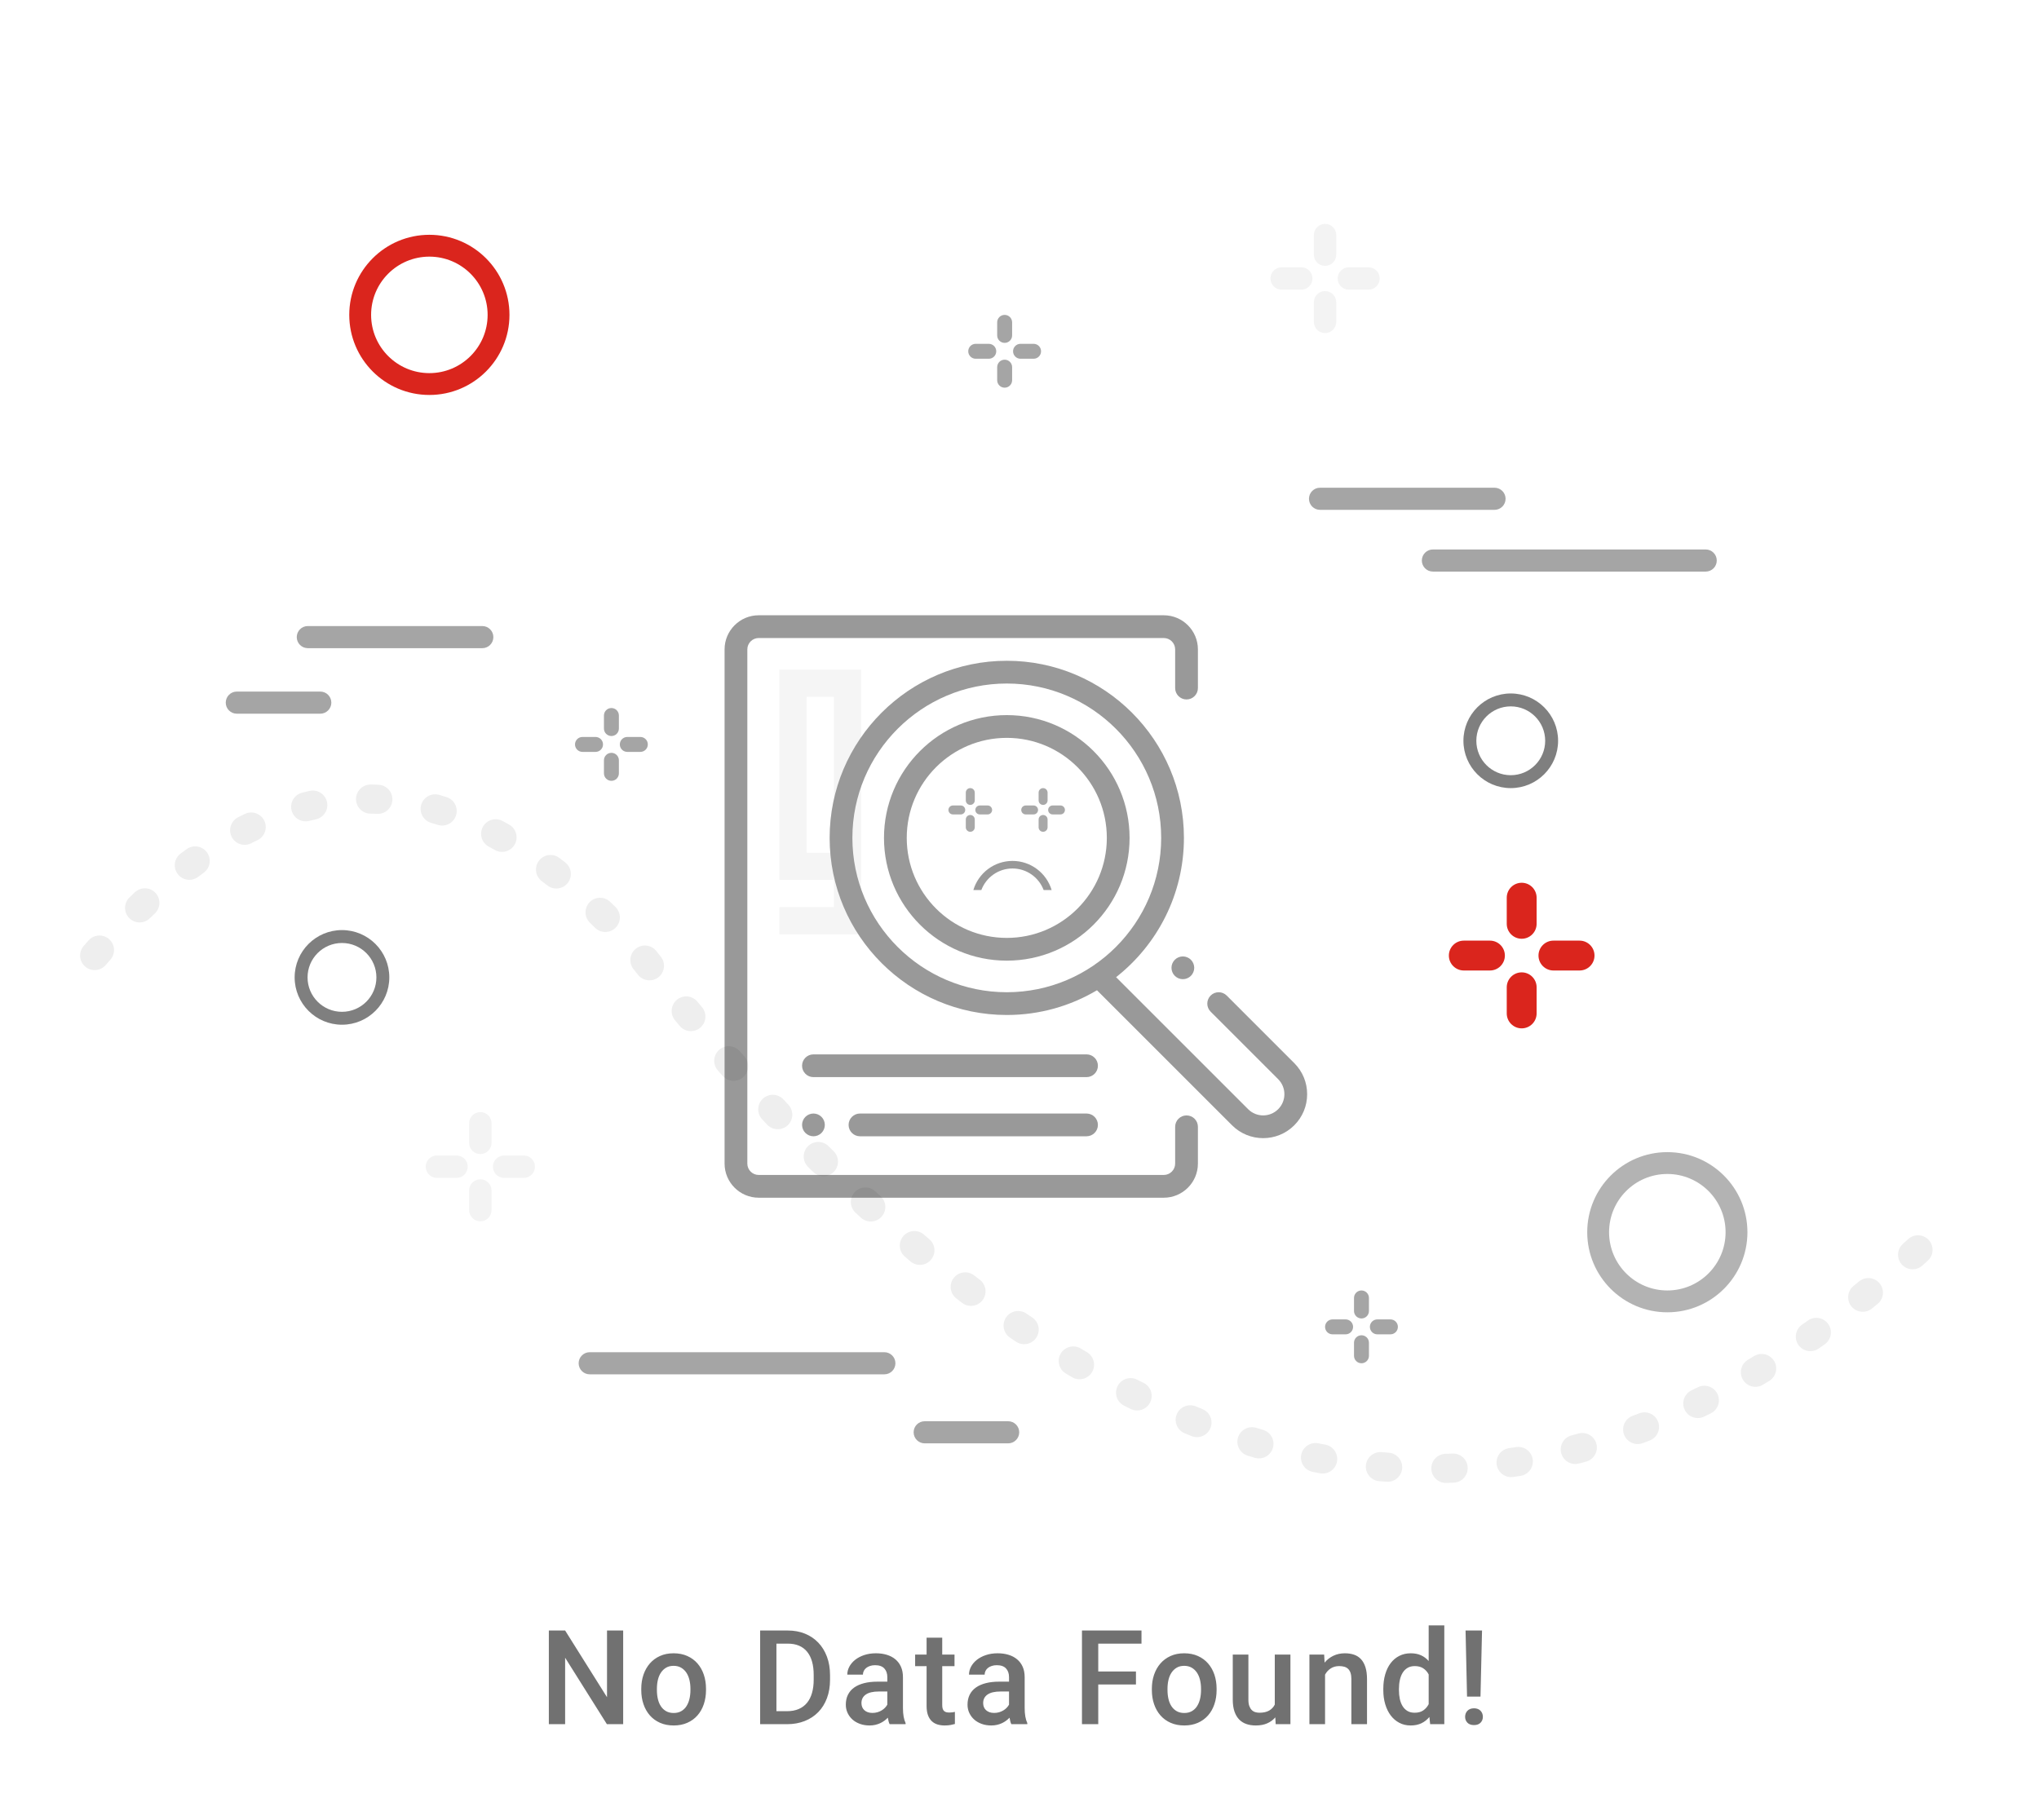 <?xml version="1.0" encoding="UTF-8" standalone="no"?><!-- Generator: Gravit.io --><svg xmlns="http://www.w3.org/2000/svg" xmlns:xlink="http://www.w3.org/1999/xlink" style="isolation:isolate" viewBox="0 0 280 250" width="280pt" height="250pt"><g><g><g opacity="0.07"><path d=" M 13 131.247 Q 50.124 88.247 88.062 131.247 Q 107.328 155.689 126.226 171.655 C 174.623 212.543 221.214 211.74 266 169.247" fill="none" vector-effect="non-scaling-stroke" stroke-width="4" stroke-dasharray="1,8" stroke="rgb(0,0,0)" stroke-linejoin="miter" stroke-linecap="round" stroke-miterlimit="3"/></g><g style="opacity:0.5;"><g opacity="0.7"><path d=" M 181.269 66.99 L 205.231 66.99 C 206.069 66.99 206.75 67.671 206.75 68.51 L 206.75 68.51 C 206.75 69.348 206.069 70.029 205.231 70.029 L 181.269 70.029 C 180.431 70.029 179.75 69.348 179.75 68.51 L 179.75 68.51 C 179.75 67.671 180.431 66.99 181.269 66.99 L 181.269 66.99 L 181.269 66.99 L 181.269 66.99 L 181.269 66.99 Z  M 196.769 75.471 L 234.231 75.471 C 235.069 75.471 235.75 76.152 235.75 76.99 L 235.75 76.99 C 235.75 77.829 235.069 78.51 234.231 78.51 L 196.769 78.51 C 195.931 78.51 195.25 77.829 195.25 76.99 L 195.25 76.99 C 195.25 76.152 195.931 75.471 196.769 75.471 L 196.769 75.471 L 196.769 75.471 L 196.769 75.471 L 196.769 75.471 Z  M 42.269 85.99 L 66.231 85.99 C 67.069 85.99 67.75 86.671 67.75 87.51 L 67.75 87.51 C 67.75 88.348 67.069 89.029 66.231 89.029 L 42.269 89.029 C 41.431 89.029 40.75 88.348 40.75 87.51 L 40.75 87.51 C 40.75 86.671 41.431 85.99 42.269 85.99 L 42.269 85.99 L 42.269 85.99 L 42.269 85.99 Z  M 32.519 94.99 L 43.981 94.99 C 44.819 94.99 45.5 95.671 45.5 96.51 L 45.5 96.51 C 45.5 97.348 44.819 98.029 43.981 98.029 L 32.519 98.029 C 31.681 98.029 31 97.348 31 96.51 L 31 96.51 C 31 95.671 31.681 94.99 32.519 94.99 L 32.519 94.99 L 32.519 94.99 Z  M 80.98 185.731 L 121.442 185.731 C 122.28 185.731 122.961 186.412 122.961 187.25 L 122.961 187.25 C 122.961 188.088 122.28 188.769 121.442 188.769 L 80.98 188.769 C 80.142 188.769 79.461 188.088 79.461 187.25 L 79.461 187.25 C 79.461 186.412 80.142 185.731 80.98 185.731 L 80.98 185.731 Z  M 126.98 195.212 L 138.442 195.212 C 139.28 195.212 139.961 195.892 139.961 196.731 L 139.961 196.731 C 139.961 197.569 139.28 198.25 138.442 198.25 L 126.98 198.25 C 126.142 198.25 125.461 197.569 125.461 196.731 L 125.461 196.731 C 125.461 195.892 126.142 195.212 126.98 195.212 Z " fill-rule="evenodd" fill="rgb(0,0,0)"/></g></g><g><path d=" M 82.935 106.224 L 82.935 104.429 C 82.935 103.863 83.395 103.404 83.961 103.404 L 83.961 103.404 C 84.527 103.404 84.987 103.863 84.987 104.429 L 84.987 106.224 C 84.987 106.79 84.527 107.25 83.961 107.25 L 83.961 107.25 C 83.395 107.25 82.935 106.79 82.935 106.224 L 82.935 106.224 L 82.935 106.224 L 82.935 106.224 L 82.935 106.224 Z  M 79.987 101.224 L 81.781 101.224 C 82.348 101.224 82.807 101.684 82.807 102.25 L 82.807 102.25 C 82.807 102.816 82.348 103.276 81.781 103.276 L 79.987 103.276 C 79.421 103.276 78.961 102.816 78.961 102.25 L 78.961 102.25 C 78.961 101.684 79.421 101.224 79.987 101.224 L 79.987 101.224 L 79.987 101.224 L 79.987 101.224 L 79.987 101.224 L 79.987 101.224 Z  M 86.14 101.224 L 87.935 101.224 C 88.501 101.224 88.961 101.684 88.961 102.25 L 88.961 102.25 C 88.961 102.816 88.501 103.276 87.935 103.276 L 86.14 103.276 C 85.574 103.276 85.115 102.816 85.115 102.25 L 85.115 102.25 C 85.115 101.684 85.574 101.224 86.14 101.224 L 86.14 101.224 L 86.14 101.224 L 86.14 101.224 L 86.14 101.224 L 86.14 101.224 Z  M 82.935 100.071 L 82.935 98.276 C 82.935 97.71 83.395 97.25 83.961 97.25 L 83.961 97.25 C 84.527 97.25 84.987 97.71 84.987 98.276 L 84.987 100.071 C 84.987 100.637 84.527 101.096 83.961 101.096 L 83.961 101.096 C 83.395 101.096 82.935 100.637 82.935 100.071 L 82.935 100.071 L 82.935 100.071 L 82.935 100.071 Z  M 133.987 47.224 L 135.781 47.224 C 136.348 47.224 136.807 47.684 136.807 48.25 L 136.807 48.25 C 136.807 48.816 136.348 49.276 135.781 49.276 L 133.987 49.276 C 133.421 49.276 132.961 48.816 132.961 48.25 L 132.961 48.25 C 132.961 47.684 133.421 47.224 133.987 47.224 L 133.987 47.224 L 133.987 47.224 L 133.987 47.224 L 133.987 47.224 Z  M 140.14 47.224 L 141.935 47.224 C 142.501 47.224 142.961 47.684 142.961 48.25 L 142.961 48.25 C 142.961 48.816 142.501 49.276 141.935 49.276 L 140.14 49.276 C 139.574 49.276 139.115 48.816 139.115 48.25 L 139.115 48.25 C 139.115 47.684 139.574 47.224 140.14 47.224 L 140.14 47.224 L 140.14 47.224 L 140.14 47.224 L 140.14 47.224 Z  M 136.935 52.224 L 136.935 50.429 C 136.935 49.863 137.395 49.404 137.961 49.404 L 137.961 49.404 C 138.527 49.404 138.987 49.863 138.987 50.429 L 138.987 52.224 C 138.987 52.79 138.527 53.25 137.961 53.25 L 137.961 53.25 C 137.395 53.25 136.935 52.79 136.935 52.224 L 136.935 52.224 L 136.935 52.224 L 136.935 52.224 Z  M 136.935 46.071 L 136.935 44.276 C 136.935 43.71 137.395 43.25 137.961 43.25 L 137.961 43.25 C 138.527 43.25 138.987 43.71 138.987 44.276 L 138.987 46.071 C 138.987 46.637 138.527 47.096 137.961 47.096 L 137.961 47.096 C 137.395 47.096 136.935 46.637 136.935 46.071 L 136.935 46.071 L 136.935 46.071 Z  M 182.987 181.224 L 184.781 181.224 C 185.348 181.224 185.807 181.684 185.807 182.25 L 185.807 182.25 C 185.807 182.816 185.348 183.276 184.781 183.276 L 182.987 183.276 C 182.421 183.276 181.961 182.816 181.961 182.25 L 181.961 182.25 C 181.961 181.684 182.421 181.224 182.987 181.224 L 182.987 181.224 L 182.987 181.224 L 182.987 181.224 Z  M 189.14 181.224 L 190.935 181.224 C 191.501 181.224 191.961 181.684 191.961 182.25 L 191.961 182.25 C 191.961 182.816 191.501 183.276 190.935 183.276 L 189.14 183.276 C 188.574 183.276 188.115 182.816 188.115 182.25 L 188.115 182.25 C 188.115 181.684 188.574 181.224 189.14 181.224 L 189.14 181.224 L 189.14 181.224 L 189.14 181.224 Z  M 185.935 186.224 L 185.935 184.429 C 185.935 183.863 186.395 183.404 186.961 183.404 L 186.961 183.404 C 187.527 183.404 187.987 183.863 187.987 184.429 L 187.987 186.224 C 187.987 186.79 187.527 187.25 186.961 187.25 L 186.961 187.25 C 186.395 187.25 185.935 186.79 185.935 186.224 L 185.935 186.224 L 185.935 186.224 Z  M 185.935 180.071 L 185.935 178.276 C 185.935 177.71 186.395 177.25 186.961 177.25 L 186.961 177.25 C 187.527 177.25 187.987 177.71 187.987 178.276 L 187.987 180.071 C 187.987 180.637 187.527 181.096 186.961 181.096 L 186.961 181.096 C 186.395 181.096 185.935 180.637 185.935 180.071 L 185.935 180.071 Z " fill-rule="evenodd" fill="rgb(165,165,165)"/><path d=" M 201.012 129.199 L 204.602 129.199 C 205.734 129.199 206.653 130.118 206.653 131.25 L 206.653 131.25 C 206.653 132.382 205.734 133.301 204.602 133.301 L 201.012 133.301 C 199.88 133.301 198.961 132.382 198.961 131.25 L 198.961 131.25 C 198.961 130.118 199.88 129.199 201.012 129.199 L 201.012 129.199 L 201.012 129.199 L 201.012 129.199 L 201.012 129.199 L 201.012 129.199 Z  M 206.91 139.199 L 206.91 135.609 C 206.91 134.477 207.829 133.558 208.961 133.558 L 208.961 133.558 C 210.093 133.558 211.012 134.477 211.012 135.609 L 211.012 139.199 C 211.012 140.331 210.093 141.25 208.961 141.25 L 208.961 141.25 C 207.829 141.25 206.91 140.331 206.91 139.199 L 206.91 139.199 L 206.91 139.199 L 206.91 139.199 L 206.91 139.199 Z  M 206.91 126.891 L 206.91 123.301 C 206.91 122.169 207.829 121.25 208.961 121.25 L 208.961 121.25 C 210.093 121.25 211.012 122.169 211.012 123.301 L 211.012 126.891 C 211.012 128.023 210.093 128.942 208.961 128.942 L 208.961 128.942 C 207.829 128.942 206.91 128.023 206.91 126.891 L 206.91 126.891 L 206.91 126.891 L 206.91 126.891 Z  M 213.32 129.199 L 216.91 129.199 C 218.042 129.199 218.961 130.118 218.961 131.25 L 218.961 131.25 C 218.961 132.382 218.042 133.301 216.91 133.301 L 213.32 133.301 C 212.188 133.301 211.269 132.382 211.269 131.25 L 211.269 131.25 C 211.269 130.118 212.188 129.199 213.32 129.199 L 213.32 129.199 L 213.32 129.199 L 213.32 129.199 L 213.32 129.199 L 213.32 129.199 Z " fill-rule="evenodd" fill="rgb(218,37,29)"/></g><g><path d=" M 47.961 43.25 C 47.961 37.179 52.89 32.25 58.961 32.25 C 65.032 32.25 69.961 37.179 69.961 43.25 C 69.961 49.321 65.032 54.25 58.961 54.25 C 52.89 54.25 47.961 49.321 47.961 43.25 Z  M 50.961 43.25 C 50.961 38.835 54.546 35.25 58.961 35.25 C 63.376 35.25 66.961 38.835 66.961 43.25 C 66.961 47.665 63.376 51.25 58.961 51.25 C 54.546 51.25 50.961 47.665 50.961 43.25 Z " fill-rule="evenodd" fill="rgb(218,37,29)"/><g opacity="0.3"><path d=" M 217.961 169.25 C 217.961 163.179 222.89 158.25 228.961 158.25 C 235.032 158.25 239.961 163.179 239.961 169.25 C 239.961 175.321 235.032 180.25 228.961 180.25 C 222.89 180.25 217.961 175.321 217.961 169.25 Z  M 220.961 169.25 C 220.961 164.835 224.546 161.25 228.961 161.25 C 233.376 161.25 236.961 164.835 236.961 169.25 C 236.961 173.665 233.376 177.25 228.961 177.25 C 224.546 177.25 220.961 173.665 220.961 169.25 Z " fill-rule="evenodd" fill="rgb(0,0,0)"/></g><g opacity="0.5"><path d=" M 200.961 101.75 C 200.961 98.163 203.873 95.25 207.461 95.25 C 211.048 95.25 213.961 98.163 213.961 101.75 C 213.961 105.337 211.048 108.25 207.461 108.25 C 203.873 108.25 200.961 105.337 200.961 101.75 Z  M 202.734 101.75 C 202.734 99.141 204.852 97.023 207.461 97.023 C 210.07 97.023 212.188 99.141 212.188 101.75 C 212.188 104.359 210.07 106.477 207.461 106.477 C 204.852 106.477 202.734 104.359 202.734 101.75 Z " fill-rule="evenodd" fill="rgb(0,0,0)"/></g><g opacity="0.5"><path d=" M 40.461 134.25 C 40.461 130.663 43.373 127.75 46.961 127.75 C 50.548 127.75 53.461 130.663 53.461 134.25 C 53.461 137.837 50.548 140.75 46.961 140.75 C 43.373 140.75 40.461 137.837 40.461 134.25 Z  M 42.234 134.25 C 42.234 131.641 44.352 129.523 46.961 129.523 C 49.57 129.523 51.688 131.641 51.688 134.25 C 51.688 136.859 49.57 138.977 46.961 138.977 C 44.352 138.977 42.234 136.859 42.234 134.25 Z " fill-rule="evenodd" fill="rgb(0,0,0)"/></g><g opacity="0.05"><path d=" M 175.999 36.712 L 178.692 36.712 C 179.541 36.712 180.23 37.401 180.23 38.25 L 180.23 38.25 C 180.23 39.099 179.541 39.788 178.692 39.788 L 175.999 39.788 C 175.15 39.788 174.461 39.099 174.461 38.25 L 174.461 38.25 C 174.461 37.401 175.15 36.712 175.999 36.712 L 175.999 36.712 L 175.999 36.712 Z  M 185.23 36.712 L 187.922 36.712 C 188.772 36.712 189.461 37.401 189.461 38.25 L 189.461 38.25 C 189.461 39.099 188.772 39.788 187.922 39.788 L 185.23 39.788 C 184.381 39.788 183.692 39.099 183.692 38.25 L 183.692 38.25 C 183.692 37.401 184.381 36.712 185.23 36.712 L 185.23 36.712 L 185.23 36.712 Z  M 180.422 44.212 L 180.422 41.519 C 180.422 40.67 181.112 39.981 181.961 39.981 L 181.961 39.981 C 182.81 39.981 183.499 40.67 183.499 41.519 L 183.499 44.212 C 183.499 45.061 182.81 45.75 181.961 45.75 L 181.961 45.75 C 181.112 45.75 180.422 45.061 180.422 44.212 L 180.422 44.212 Z  M 180.422 34.981 L 180.422 32.288 C 180.422 31.439 181.112 30.75 181.961 30.75 L 181.961 30.75 C 182.81 30.75 183.499 31.439 183.499 32.288 L 183.499 34.981 C 183.499 35.83 182.81 36.519 181.961 36.519 L 181.961 36.519 C 181.112 36.519 180.422 35.83 180.422 34.981 Z " fill-rule="evenodd" fill="rgb(0,0,0)"/></g><g opacity="0.05"><path d=" M 59.999 158.712 L 62.692 158.712 C 63.541 158.712 64.23 159.401 64.23 160.25 L 64.23 160.25 C 64.23 161.099 63.541 161.788 62.692 161.788 L 59.999 161.788 C 59.15 161.788 58.461 161.099 58.461 160.25 L 58.461 160.25 C 58.461 159.401 59.15 158.712 59.999 158.712 L 59.999 158.712 L 59.999 158.712 Z  M 69.23 158.712 L 71.922 158.712 C 72.772 158.712 73.461 159.401 73.461 160.25 L 73.461 160.25 C 73.461 161.099 72.772 161.788 71.922 161.788 L 69.23 161.788 C 68.381 161.788 67.692 161.099 67.692 160.25 L 67.692 160.25 C 67.692 159.401 68.381 158.712 69.23 158.712 L 69.23 158.712 L 69.23 158.712 Z  M 64.422 166.212 L 64.422 163.519 C 64.422 162.67 65.112 161.981 65.961 161.981 L 65.961 161.981 C 66.81 161.981 67.499 162.67 67.499 163.519 L 67.499 166.212 C 67.499 167.061 66.81 167.75 65.961 167.75 L 65.961 167.75 C 65.112 167.75 64.422 167.061 64.422 166.212 L 64.422 166.212 Z  M 64.422 156.981 L 64.422 154.288 C 64.422 153.439 65.112 152.75 65.961 152.75 L 65.961 152.75 C 66.81 152.75 67.499 153.439 67.499 154.288 L 67.499 156.981 C 67.499 157.83 66.81 158.519 65.961 158.519 L 65.961 158.519 C 65.112 158.519 64.422 157.83 64.422 156.981 Z " fill-rule="evenodd" fill="rgb(0,0,0)"/></g></g><g style="opacity:0.4;"><g opacity="0.1"><path d=" M 118.24 124.593 L 118.24 120.858 L 118.24 120.858 L 118.24 117.123 L 118.24 91.972 L 107.034 91.972 L 107.034 91.972 L 107.034 95.707 L 107.034 95.707 L 107.034 117.123 L 107.034 120.858 L 110.77 120.858 L 110.77 120.858 L 114.505 120.858 L 114.505 124.593 L 107.034 124.593 L 107.034 128.328 L 114.505 128.328 L 118.24 128.328 L 118.24 128.328 L 118.24 124.593 L 118.24 124.593 Z  M 110.77 117.123 L 110.77 95.707 L 114.505 95.707 L 114.505 117.123 L 110.77 117.123 L 110.77 117.123 Z " fill-rule="evenodd" fill="rgb(0,0,0)"/></g><path d=" M 104.187 84.51 L 159.812 84.51 C 162.397 84.51 164.5 86.612 164.5 89.197 L 164.5 94.51 C 164.5 95.372 163.8 96.072 162.937 96.072 C 162.075 96.072 161.375 95.372 161.375 94.51 L 161.375 89.197 C 161.375 88.336 160.674 87.635 159.812 87.635 L 104.187 87.635 C 103.326 87.635 102.625 88.336 102.625 89.197 L 102.625 159.822 C 102.625 160.684 103.326 161.385 104.187 161.385 L 159.812 161.385 C 160.674 161.385 161.375 160.684 161.375 159.822 L 161.375 154.77 C 161.375 153.907 162.075 153.207 162.937 153.207 C 163.8 153.207 164.5 153.907 164.5 154.77 L 164.5 159.822 C 164.5 162.407 162.397 164.51 159.812 164.51 L 104.187 164.51 C 101.603 164.51 99.5 162.407 99.5 159.822 L 99.5 89.197 C 99.5 86.612 101.603 84.51 104.187 84.51 Z " fill="rgb(0,0,0)"/><path d=" M 130.856 110.635 L 131.933 110.635 C 132.272 110.635 132.548 110.91 132.548 111.25 L 132.548 111.25 C 132.548 111.59 132.272 111.865 131.933 111.865 L 130.856 111.865 C 130.516 111.865 130.24 111.59 130.24 111.25 L 130.24 111.25 C 130.24 110.91 130.516 110.635 130.856 110.635 L 130.856 110.635 L 130.856 110.635 Z  M 134.548 110.635 L 135.625 110.635 C 135.965 110.635 136.24 110.91 136.24 111.25 L 136.24 111.25 C 136.24 111.59 135.965 111.865 135.625 111.865 L 134.548 111.865 C 134.208 111.865 133.933 111.59 133.933 111.25 L 133.933 111.25 C 133.933 110.91 134.208 110.635 134.548 110.635 L 134.548 110.635 L 134.548 110.635 Z  M 132.625 113.635 L 132.625 112.558 C 132.625 112.218 132.901 111.942 133.24 111.942 L 133.24 111.942 C 133.58 111.942 133.856 112.218 133.856 112.558 L 133.856 113.635 C 133.856 113.974 133.58 114.25 133.24 114.25 L 133.24 114.25 C 132.901 114.25 132.625 113.974 132.625 113.635 L 132.625 113.635 Z  M 132.625 109.942 L 132.625 108.865 C 132.625 108.526 132.901 108.25 133.24 108.25 L 133.24 108.25 C 133.58 108.25 133.856 108.526 133.856 108.865 L 133.856 109.942 C 133.856 110.282 133.58 110.558 133.24 110.558 L 133.24 110.558 C 132.901 110.558 132.625 110.282 132.625 109.942 Z " fill-rule="evenodd" fill="rgb(38,38,38)"/><path d=" M 140.856 110.635 L 141.933 110.635 C 142.272 110.635 142.548 110.91 142.548 111.25 L 142.548 111.25 C 142.548 111.59 142.272 111.865 141.933 111.865 L 140.856 111.865 C 140.516 111.865 140.24 111.59 140.24 111.25 L 140.24 111.25 C 140.24 110.91 140.516 110.635 140.856 110.635 L 140.856 110.635 L 140.856 110.635 Z  M 144.548 110.635 L 145.625 110.635 C 145.965 110.635 146.24 110.91 146.24 111.25 L 146.24 111.25 C 146.24 111.59 145.965 111.865 145.625 111.865 L 144.548 111.865 C 144.208 111.865 143.933 111.59 143.933 111.25 L 143.933 111.25 C 143.933 110.91 144.208 110.635 144.548 110.635 L 144.548 110.635 L 144.548 110.635 Z  M 142.625 113.635 L 142.625 112.558 C 142.625 112.218 142.901 111.942 143.24 111.942 L 143.24 111.942 C 143.58 111.942 143.856 112.218 143.856 112.558 L 143.856 113.635 C 143.856 113.974 143.58 114.25 143.24 114.25 L 143.24 114.25 C 142.901 114.25 142.625 113.974 142.625 113.635 L 142.625 113.635 Z  M 142.625 109.942 L 142.625 108.865 C 142.625 108.526 142.901 108.25 143.24 108.25 L 143.24 108.25 C 143.58 108.25 143.856 108.526 143.856 108.865 L 143.856 109.942 C 143.856 110.282 143.58 110.558 143.24 110.558 L 143.24 110.558 C 142.901 110.558 142.625 110.282 142.625 109.942 Z " fill-rule="evenodd" fill="rgb(38,38,38)"/><path d=" M 111.704 144.822 L 149.204 144.822 C 150.067 144.822 150.767 145.522 150.767 146.385 C 150.767 147.247 150.067 147.947 149.204 147.947 L 111.704 147.947 C 110.841 147.947 110.142 147.247 110.142 146.385 C 110.142 145.522 110.841 144.822 111.704 144.822 Z " fill="rgb(0,0,0)"/><path d=" M 110.6 153.405 C 110.891 153.114 111.292 152.947 111.705 152.947 C 112.116 152.947 112.519 153.114 112.809 153.405 C 113.1 153.696 113.267 154.099 113.267 154.51 C 113.267 154.921 113.1 155.324 112.809 155.614 C 112.519 155.905 112.116 156.072 111.705 156.072 C 111.292 156.072 110.891 155.905 110.6 155.614 C 110.309 155.324 110.142 154.921 110.142 154.51 C 110.142 154.099 110.309 153.696 110.6 153.405 Z " fill="rgb(0,0,0)"/><path d=" M 118.094 152.947 L 149.204 152.947 C 150.067 152.947 150.767 153.647 150.767 154.51 C 150.767 155.372 150.067 156.072 149.204 156.072 L 118.094 156.072 C 117.231 156.072 116.531 155.372 116.531 154.51 C 116.531 153.647 117.231 152.947 118.094 152.947 Z " fill="rgb(0,0,0)"/><path d=" M 155.116 115.086 C 155.116 105.779 147.56 98.223 138.254 98.223 C 128.947 98.223 121.391 105.779 121.391 115.086 C 121.391 124.393 128.947 131.949 138.254 131.949 C 147.56 131.949 155.116 124.393 155.116 115.086 Z  M 151.992 115.086 C 151.992 107.504 145.836 101.348 138.254 101.348 C 130.671 101.348 124.516 107.504 124.516 115.086 C 124.516 122.668 130.671 128.824 138.254 128.824 C 145.836 128.824 151.992 122.668 151.992 115.086 Z " fill-rule="evenodd" fill="rgb(0,0,0)"/><path d=" M 144.412 122.25 C 143.719 119.937 141.574 118.25 139.038 118.25 C 136.501 118.25 134.356 119.937 133.664 122.25 L 134.76 122.25 C 135.411 120.521 137.082 119.289 139.038 119.289 C 140.993 119.289 142.664 120.521 143.315 122.25 L 144.412 122.25 Z " fill="rgb(0,0,0)"/><path d=" M 138.254 90.76 C 151.667 90.76 162.58 101.672 162.58 115.086 C 162.58 122.841 158.932 129.761 153.263 134.218 L 171.398 152.353 C 172.535 153.49 174.384 153.49 175.521 152.353 C 176.072 151.803 176.375 151.07 176.375 150.292 C 176.375 149.513 176.072 148.781 175.521 148.23 L 166.246 138.955 C 165.636 138.345 165.636 137.356 166.246 136.745 C 166.856 136.135 167.845 136.135 168.456 136.745 L 177.73 146.02 C 178.872 147.161 179.5 148.678 179.5 150.292 C 179.5 151.905 178.872 153.422 177.731 154.563 C 176.553 155.741 175.006 156.329 173.459 156.329 C 171.912 156.329 170.366 155.741 169.188 154.563 L 150.64 136.015 C 147.01 138.172 142.774 139.413 138.254 139.413 C 124.84 139.413 113.927 128.5 113.927 115.086 C 113.927 101.673 124.84 90.76 138.254 90.76 Z  M 138.254 136.287 C 149.944 136.287 159.455 126.777 159.455 115.086 C 159.455 103.396 149.944 93.885 138.254 93.885 C 126.563 93.885 117.052 103.396 117.052 115.086 C 117.052 126.776 126.563 136.287 138.254 136.287 Z " fill="rgb(0,0,0)"/><path d=" M 161.328 131.827 C 161.619 131.536 162.02 131.369 162.433 131.369 C 162.844 131.369 163.247 131.536 163.537 131.827 C 163.828 132.117 163.995 132.521 163.995 132.931 C 163.995 133.343 163.828 133.746 163.537 134.036 C 163.247 134.327 162.844 134.494 162.433 134.494 C 162.02 134.494 161.619 134.327 161.328 134.036 C 161.036 133.746 160.87 133.343 160.87 132.931 C 160.87 132.521 161.036 132.117 161.328 131.827 Z " fill="rgb(0,0,0)"/></g></g><path d=" M 155.992 229.586 L 155.992 231.371 L 150.814 231.371 L 150.814 236.823 L 148.578 236.823 L 148.578 223.957 L 156.752 223.957 L 156.752 225.76 L 150.814 225.76 L 150.814 229.586 L 155.992 229.586 Z  M 158.176 232.14 L 158.176 231.954 L 158.176 231.954 Q 158.176 230.911 158.481 230.023 L 158.481 230.023 L 158.481 230.023 Q 158.786 229.135 159.356 228.481 L 159.356 228.481 L 159.356 228.481 Q 159.926 227.827 160.748 227.456 L 160.748 227.456 L 160.748 227.456 Q 161.57 227.085 162.613 227.085 L 162.613 227.085 L 162.613 227.085 Q 163.664 227.085 164.495 227.456 L 164.495 227.456 L 164.495 227.456 Q 165.325 227.827 165.895 228.481 L 165.895 228.481 L 165.895 228.481 Q 166.465 229.135 166.766 230.023 L 166.766 230.023 L 166.766 230.023 Q 167.066 230.911 167.066 231.954 L 167.066 231.954 L 167.066 232.14 L 167.066 232.14 Q 167.066 233.183 166.766 234.075 L 166.766 234.075 L 166.766 234.075 Q 166.465 234.968 165.895 235.617 L 165.895 235.617 L 165.895 235.617 Q 165.325 236.267 164.499 236.633 L 164.499 236.633 L 164.499 236.633 Q 163.673 237 162.63 237 L 162.63 237 L 162.63 237 Q 161.579 237 160.752 236.633 L 160.752 236.633 L 160.752 236.633 Q 159.926 236.267 159.356 235.617 L 159.356 235.617 L 159.356 235.617 Q 158.786 234.968 158.481 234.075 L 158.481 234.075 L 158.481 234.075 Q 158.176 233.183 158.176 232.14 L 158.176 232.14 Z  M 160.324 231.954 L 160.324 232.14 L 160.324 232.14 Q 160.324 232.785 160.456 233.359 L 160.456 233.359 L 160.456 233.359 Q 160.589 233.934 160.872 234.362 L 160.872 234.362 L 160.872 234.362 Q 161.154 234.791 161.592 235.038 L 161.592 235.038 L 161.592 235.038 Q 162.029 235.286 162.63 235.286 L 162.63 235.286 L 162.63 235.286 Q 163.222 235.286 163.66 235.038 L 163.66 235.038 L 163.66 235.038 Q 164.097 234.791 164.375 234.362 L 164.375 234.362 L 164.375 234.362 Q 164.654 233.934 164.791 233.359 L 164.791 233.359 L 164.791 233.359 Q 164.928 232.785 164.928 232.14 L 164.928 232.14 L 164.928 231.954 L 164.928 231.954 Q 164.928 231.318 164.791 230.748 L 164.791 230.748 L 164.791 230.748 Q 164.654 230.178 164.371 229.749 L 164.371 229.749 L 164.371 229.749 Q 164.088 229.321 163.651 229.065 L 163.651 229.065 L 163.651 229.065 Q 163.213 228.808 162.613 228.808 L 162.613 228.808 L 162.613 228.808 Q 162.012 228.808 161.583 229.065 L 161.583 229.065 L 161.583 229.065 Q 161.154 229.321 160.872 229.749 L 160.872 229.749 L 160.872 229.749 Q 160.589 230.178 160.456 230.748 L 160.456 230.748 L 160.456 230.748 Q 160.324 231.318 160.324 231.954 L 160.324 231.954 Z  M 175.18 236.823 L 175.127 235.887 L 175.127 235.887 Q 174.676 236.417 174.014 236.708 L 174.014 236.708 L 174.014 236.708 Q 173.351 237 172.441 237 L 172.441 237 L 172.441 237 Q 171.734 237 171.155 236.801 L 171.155 236.801 L 171.155 236.801 Q 170.576 236.602 170.161 236.174 L 170.161 236.174 L 170.161 236.174 Q 169.746 235.745 169.516 235.069 L 169.516 235.069 L 169.516 235.069 Q 169.286 234.393 169.286 233.448 L 169.286 233.448 L 169.286 227.262 L 171.433 227.262 L 171.433 233.465 L 171.433 233.465 Q 171.433 233.987 171.557 234.327 L 171.557 234.327 L 171.557 234.327 Q 171.681 234.667 171.888 234.875 L 171.888 234.875 L 171.888 234.875 Q 172.096 235.082 172.37 235.166 L 172.37 235.166 L 172.37 235.166 Q 172.644 235.25 172.944 235.25 L 172.944 235.25 L 172.944 235.25 Q 173.775 235.25 174.288 234.95 L 174.288 234.95 L 174.288 234.95 Q 174.8 234.649 175.056 234.128 L 175.056 234.128 L 175.056 227.262 L 177.204 227.262 L 177.204 236.823 L 175.18 236.823 Z  M 179.812 227.262 L 181.836 227.262 L 181.898 228.366 L 181.898 228.366 Q 182.402 227.757 183.109 227.421 L 183.109 227.421 L 183.109 227.421 Q 183.815 227.085 184.681 227.085 L 184.681 227.085 L 184.681 227.085 Q 185.371 227.085 185.932 227.275 L 185.932 227.275 L 185.932 227.275 Q 186.493 227.465 186.891 227.889 L 186.891 227.889 L 186.891 227.889 Q 187.288 228.313 187.505 228.994 L 187.505 228.994 L 187.505 228.994 Q 187.721 229.674 187.721 230.646 L 187.721 230.646 L 187.721 236.823 L 185.574 236.823 L 185.574 230.629 L 185.574 230.629 Q 185.574 230.134 185.464 229.794 L 185.464 229.794 L 185.464 229.794 Q 185.353 229.453 185.141 229.241 L 185.141 229.241 L 185.141 229.241 Q 184.929 229.029 184.615 228.936 L 184.615 228.936 L 184.615 228.936 Q 184.301 228.844 183.895 228.844 L 183.895 228.844 L 183.895 228.844 Q 183.232 228.844 182.742 229.162 L 182.742 229.162 L 182.742 229.162 Q 182.251 229.48 181.96 230.019 L 181.96 230.019 L 181.96 236.823 L 179.812 236.823 L 179.812 227.262 Z  M 189.959 232.157 L 189.959 231.972 L 189.959 231.972 Q 189.959 230.885 190.219 229.984 L 190.219 229.984 L 190.219 229.984 Q 190.48 229.082 190.971 228.437 L 190.971 228.437 L 190.971 228.437 Q 191.461 227.792 192.159 227.439 L 192.159 227.439 L 192.159 227.439 Q 192.857 227.085 193.732 227.085 L 193.732 227.085 L 193.732 227.085 Q 194.527 227.085 195.133 227.359 L 195.133 227.359 L 195.133 227.359 Q 195.738 227.633 196.189 228.146 L 196.189 228.146 L 196.189 223.25 L 198.336 223.25 L 198.336 236.823 L 196.392 236.823 L 196.286 235.834 L 196.286 235.834 Q 195.826 236.39 195.195 236.695 L 195.195 236.695 L 195.195 236.695 Q 194.563 237 193.714 237 L 193.714 237 L 193.714 237 Q 192.848 237 192.155 236.633 L 192.155 236.633 L 192.155 236.633 Q 191.461 236.267 190.975 235.621 L 190.975 235.621 L 190.975 235.621 Q 190.489 234.976 190.224 234.088 L 190.224 234.088 L 190.224 234.088 Q 189.959 233.2 189.959 232.157 L 189.959 232.157 Z  M 192.106 231.972 L 192.106 232.157 L 192.106 232.157 Q 192.106 232.794 192.225 233.355 L 192.225 233.355 L 192.225 233.355 Q 192.345 233.916 192.605 234.34 L 192.605 234.34 L 192.605 234.34 Q 192.866 234.764 193.273 235.007 L 193.273 235.007 L 193.273 235.007 Q 193.679 235.25 194.262 235.25 L 194.262 235.25 L 194.262 235.25 Q 194.987 235.25 195.451 234.928 L 195.451 234.928 L 195.451 234.928 Q 195.915 234.605 196.189 234.075 L 196.189 234.075 L 196.189 229.992 L 196.189 229.992 Q 195.915 229.462 195.446 229.153 L 195.446 229.153 L 195.446 229.153 Q 194.978 228.844 194.28 228.844 L 194.28 228.844 L 194.28 228.844 Q 193.697 228.844 193.286 229.091 L 193.286 229.091 L 193.286 229.091 Q 192.875 229.339 192.614 229.763 L 192.614 229.763 L 192.614 229.763 Q 192.354 230.187 192.23 230.757 L 192.23 230.757 L 192.23 230.757 Q 192.106 231.327 192.106 231.972 L 192.106 231.972 Z  M 203.516 223.957 L 203.304 233.032 L 201.457 233.032 L 201.254 223.957 L 203.516 223.957 Z  M 201.192 235.807 L 201.192 235.807 L 201.192 235.807 Q 201.192 235.56 201.276 235.348 L 201.276 235.348 L 201.276 235.348 Q 201.36 235.135 201.515 234.976 L 201.515 234.976 L 201.515 234.976 Q 201.669 234.817 201.895 234.729 L 201.895 234.729 L 201.895 234.729 Q 202.12 234.641 202.412 234.641 L 202.412 234.641 L 202.412 234.641 Q 202.703 234.641 202.929 234.729 L 202.929 234.729 L 202.929 234.729 Q 203.154 234.817 203.308 234.976 L 203.308 234.976 L 203.308 234.976 Q 203.463 235.135 203.547 235.348 L 203.547 235.348 L 203.547 235.348 Q 203.631 235.56 203.631 235.807 L 203.631 235.807 L 203.631 235.807 Q 203.631 236.293 203.313 236.62 L 203.313 236.62 L 203.313 236.62 Q 202.995 236.947 202.412 236.947 L 202.412 236.947 L 202.412 236.947 Q 201.828 236.947 201.51 236.62 L 201.51 236.62 L 201.51 236.62 Q 201.192 236.293 201.192 235.807 Z  M 108.079 236.823 L 104.385 236.823 L 104.385 223.957 L 108.185 223.957 L 108.185 223.957 Q 109.475 223.957 110.54 224.39 L 110.54 224.39 L 110.54 224.39 Q 111.605 224.823 112.369 225.623 L 112.369 225.623 L 112.369 225.623 Q 113.134 226.422 113.558 227.554 L 113.558 227.554 L 113.558 227.554 Q 113.982 228.685 113.982 230.081 L 113.982 230.081 L 113.982 230.717 L 113.982 230.717 Q 113.982 232.113 113.562 233.24 L 113.562 233.24 L 113.562 233.24 Q 113.143 234.367 112.369 235.162 L 112.369 235.162 L 112.369 235.162 Q 111.596 235.957 110.505 236.39 L 110.505 236.39 L 110.505 236.39 Q 109.413 236.823 108.079 236.823 L 108.079 236.823 Z  M 108.185 225.76 L 106.621 225.76 L 106.621 235.038 L 108.079 235.038 L 108.079 235.038 Q 108.989 235.038 109.679 234.742 L 109.679 234.742 L 109.679 234.742 Q 110.368 234.446 110.823 233.889 L 110.823 233.889 L 110.823 233.889 Q 111.278 233.333 111.508 232.529 L 111.508 232.529 L 111.508 232.529 Q 111.738 231.724 111.738 230.717 L 111.738 230.717 L 111.738 230.063 L 111.738 230.063 Q 111.738 227.969 110.827 226.864 L 110.827 226.864 L 110.827 226.864 Q 109.917 225.76 108.185 225.76 L 108.185 225.76 Z  M 124.358 236.823 L 122.167 236.823 L 122.167 236.823 Q 122.078 236.655 122.021 236.426 L 122.021 236.426 L 122.021 236.426 Q 121.963 236.196 121.919 235.931 L 121.919 235.931 L 121.919 235.931 Q 121.707 236.152 121.446 236.346 L 121.446 236.346 L 121.446 236.346 Q 121.186 236.54 120.872 236.686 L 120.872 236.686 L 120.872 236.686 Q 120.558 236.832 120.192 236.916 L 120.192 236.916 L 120.192 236.916 Q 119.825 237 119.41 237 L 119.41 237 L 119.41 237 Q 118.694 237 118.093 236.783 L 118.093 236.783 L 118.093 236.783 Q 117.492 236.567 117.063 236.183 L 117.063 236.183 L 117.063 236.183 Q 116.635 235.798 116.392 235.277 L 116.392 235.277 L 116.392 235.277 Q 116.149 234.755 116.149 234.146 L 116.149 234.146 L 116.149 234.146 Q 116.149 233.377 116.44 232.785 L 116.44 232.785 L 116.44 232.785 Q 116.732 232.193 117.289 231.795 L 117.289 231.795 L 117.289 231.795 Q 117.846 231.397 118.654 231.19 L 118.654 231.19 L 118.654 231.19 Q 119.463 230.982 120.497 230.982 L 120.497 230.982 L 121.849 230.982 L 121.849 230.355 L 121.849 230.355 Q 121.849 229.612 121.433 229.166 L 121.433 229.166 L 121.433 229.166 Q 121.018 228.72 120.17 228.72 L 120.17 228.72 L 120.17 228.72 Q 119.79 228.72 119.48 228.822 L 119.48 228.822 L 119.48 228.822 Q 119.171 228.923 118.955 229.096 L 118.955 229.096 L 118.955 229.096 Q 118.738 229.268 118.619 229.506 L 118.619 229.506 L 118.619 229.506 Q 118.499 229.745 118.499 230.019 L 118.499 230.019 L 116.352 230.019 L 116.352 230.019 Q 116.352 229.453 116.63 228.928 L 116.63 228.928 L 116.63 228.928 Q 116.909 228.402 117.421 227.991 L 117.421 227.991 L 117.421 227.991 Q 117.934 227.58 118.663 227.333 L 118.663 227.333 L 118.663 227.333 Q 119.392 227.085 120.293 227.085 L 120.293 227.085 L 120.293 227.085 Q 121.097 227.085 121.778 227.293 L 121.778 227.293 L 121.778 227.293 Q 122.458 227.5 122.953 227.911 L 122.953 227.911 L 122.953 227.911 Q 123.448 228.322 123.722 228.936 L 123.722 228.936 L 123.722 228.936 Q 123.996 229.551 123.996 230.372 L 123.996 230.372 L 123.996 234.614 L 123.996 234.614 Q 123.996 235.904 124.358 236.673 L 124.358 236.673 L 124.358 236.823 Z  M 119.807 235.277 L 119.807 235.277 L 119.807 235.277 Q 120.178 235.277 120.501 235.18 L 120.501 235.18 L 120.501 235.18 Q 120.824 235.082 121.084 234.923 L 121.084 234.923 L 121.084 234.923 Q 121.345 234.764 121.539 234.557 L 121.539 234.557 L 121.539 234.557 Q 121.734 234.349 121.849 234.137 L 121.849 234.137 L 121.849 232.334 L 120.691 232.334 L 120.691 232.334 Q 119.498 232.334 118.897 232.75 L 118.897 232.75 L 118.897 232.75 Q 118.296 233.165 118.296 233.925 L 118.296 233.925 L 118.296 233.925 Q 118.296 234.216 118.393 234.464 L 118.393 234.464 L 118.393 234.464 Q 118.491 234.711 118.685 234.892 L 118.685 234.892 L 118.685 234.892 Q 118.879 235.074 119.158 235.175 L 119.158 235.175 L 119.158 235.175 Q 119.436 235.277 119.807 235.277 Z  M 127.241 224.938 L 129.388 224.938 L 129.388 227.262 L 131.076 227.262 L 131.076 228.853 L 129.388 228.853 L 129.388 234.19 L 129.388 234.19 Q 129.388 234.517 129.459 234.72 L 129.459 234.72 L 129.459 234.72 Q 129.529 234.923 129.662 235.034 L 129.662 235.034 L 129.662 235.034 Q 129.795 235.144 129.976 235.184 L 129.976 235.184 L 129.976 235.184 Q 130.157 235.224 130.378 235.224 L 130.378 235.224 L 130.378 235.224 Q 130.599 235.224 130.806 235.193 L 130.806 235.193 L 130.806 235.193 Q 131.014 235.162 131.129 235.135 L 131.129 235.135 L 131.129 236.797 L 131.129 236.797 Q 130.873 236.867 130.532 236.934 L 130.532 236.934 L 130.532 236.934 Q 130.192 237 129.715 237 L 129.715 237 L 129.715 237 Q 129.185 237 128.73 236.859 L 128.73 236.859 L 128.73 236.859 Q 128.275 236.717 127.943 236.399 L 127.943 236.399 L 127.943 236.399 Q 127.612 236.081 127.426 235.568 L 127.426 235.568 L 127.426 235.568 Q 127.241 235.056 127.241 234.314 L 127.241 234.314 L 127.241 228.853 L 125.668 228.853 L 125.668 227.262 L 127.241 227.262 L 127.241 224.938 Z  M 141.072 236.823 L 138.881 236.823 L 138.881 236.823 Q 138.792 236.655 138.735 236.426 L 138.735 236.426 L 138.735 236.426 Q 138.677 236.196 138.633 235.931 L 138.633 235.931 L 138.633 235.931 Q 138.421 236.152 138.16 236.346 L 138.16 236.346 L 138.16 236.346 Q 137.9 236.54 137.586 236.686 L 137.586 236.686 L 137.586 236.686 Q 137.272 236.832 136.906 236.916 L 136.906 236.916 L 136.906 236.916 Q 136.539 237 136.123 237 L 136.123 237 L 136.123 237 Q 135.408 237 134.807 236.783 L 134.807 236.783 L 134.807 236.783 Q 134.206 236.567 133.777 236.183 L 133.777 236.183 L 133.777 236.183 Q 133.349 235.798 133.106 235.277 L 133.106 235.277 L 133.106 235.277 Q 132.863 234.755 132.863 234.146 L 132.863 234.146 L 132.863 234.146 Q 132.863 233.377 133.154 232.785 L 133.154 232.785 L 133.154 232.785 Q 133.446 232.193 134.003 231.795 L 134.003 231.795 L 134.003 231.795 Q 134.559 231.397 135.368 231.19 L 135.368 231.19 L 135.368 231.19 Q 136.176 230.982 137.21 230.982 L 137.21 230.982 L 138.562 230.982 L 138.562 230.355 L 138.562 230.355 Q 138.562 229.612 138.147 229.166 L 138.147 229.166 L 138.147 229.166 Q 137.732 228.72 136.883 228.72 L 136.883 228.72 L 136.883 228.72 Q 136.503 228.72 136.194 228.822 L 136.194 228.822 L 136.194 228.822 Q 135.885 228.923 135.668 229.096 L 135.668 229.096 L 135.668 229.096 Q 135.452 229.268 135.333 229.506 L 135.333 229.506 L 135.333 229.506 Q 135.213 229.745 135.213 230.019 L 135.213 230.019 L 133.066 230.019 L 133.066 230.019 Q 133.066 229.453 133.344 228.928 L 133.344 228.928 L 133.344 228.928 Q 133.623 228.402 134.135 227.991 L 134.135 227.991 L 134.135 227.991 Q 134.648 227.58 135.377 227.333 L 135.377 227.333 L 135.377 227.333 Q 136.106 227.085 137.007 227.085 L 137.007 227.085 L 137.007 227.085 Q 137.811 227.085 138.492 227.293 L 138.492 227.293 L 138.492 227.293 Q 139.172 227.5 139.667 227.911 L 139.667 227.911 L 139.667 227.911 Q 140.162 228.322 140.436 228.936 L 140.436 228.936 L 140.436 228.936 Q 140.71 229.551 140.71 230.372 L 140.71 230.372 L 140.71 234.614 L 140.71 234.614 Q 140.71 235.904 141.072 236.673 L 141.072 236.673 L 141.072 236.823 Z  M 136.521 235.277 L 136.521 235.277 L 136.521 235.277 Q 136.892 235.277 137.215 235.18 L 137.215 235.18 L 137.215 235.18 Q 137.537 235.082 137.798 234.923 L 137.798 234.923 L 137.798 234.923 Q 138.059 234.764 138.253 234.557 L 138.253 234.557 L 138.253 234.557 Q 138.448 234.349 138.562 234.137 L 138.562 234.137 L 138.562 232.334 L 137.405 232.334 L 137.405 232.334 Q 136.212 232.334 135.611 232.75 L 135.611 232.75 L 135.611 232.75 Q 135.01 233.165 135.01 233.925 L 135.01 233.925 L 135.01 233.925 Q 135.01 234.216 135.107 234.464 L 135.107 234.464 L 135.107 234.464 Q 135.204 234.711 135.399 234.892 L 135.399 234.892 L 135.399 234.892 Q 135.593 235.074 135.872 235.175 L 135.872 235.175 L 135.872 235.175 Q 136.15 235.277 136.521 235.277 Z  M 85.575 223.957 L 85.575 236.823 L 83.34 236.823 L 77.605 227.695 L 77.605 236.823 L 75.369 236.823 L 75.369 223.957 L 77.605 223.957 L 83.357 233.121 L 83.357 223.957 L 85.575 223.957 Z  M 88.06 232.14 L 88.06 231.954 L 88.06 231.954 Q 88.06 230.911 88.365 230.023 L 88.365 230.023 L 88.365 230.023 Q 88.67 229.135 89.24 228.481 L 89.24 228.481 L 89.24 228.481 Q 89.81 227.827 90.632 227.456 L 90.632 227.456 L 90.632 227.456 Q 91.454 227.085 92.496 227.085 L 92.496 227.085 L 92.496 227.085 Q 93.548 227.085 94.379 227.456 L 94.379 227.456 L 94.379 227.456 Q 95.209 227.827 95.779 228.481 L 95.779 228.481 L 95.779 228.481 Q 96.349 229.135 96.65 230.023 L 96.65 230.023 L 96.65 230.023 Q 96.95 230.911 96.95 231.954 L 96.95 231.954 L 96.95 232.14 L 96.95 232.14 Q 96.95 233.183 96.65 234.075 L 96.65 234.075 L 96.65 234.075 Q 96.349 234.968 95.779 235.617 L 95.779 235.617 L 95.779 235.617 Q 95.209 236.267 94.383 236.633 L 94.383 236.633 L 94.383 236.633 Q 93.557 237 92.514 237 L 92.514 237 L 92.514 237 Q 91.462 237 90.636 236.633 L 90.636 236.633 L 90.636 236.633 Q 89.81 236.267 89.24 235.617 L 89.24 235.617 L 89.24 235.617 Q 88.67 234.968 88.365 234.075 L 88.365 234.075 L 88.365 234.075 Q 88.06 233.183 88.06 232.14 L 88.06 232.14 Z  M 90.208 231.954 L 90.208 232.14 L 90.208 232.14 Q 90.208 232.785 90.34 233.359 L 90.34 233.359 L 90.34 233.359 Q 90.473 233.934 90.756 234.362 L 90.756 234.362 L 90.756 234.362 Q 91.038 234.791 91.476 235.038 L 91.476 235.038 L 91.476 235.038 Q 91.913 235.286 92.514 235.286 L 92.514 235.286 L 92.514 235.286 Q 93.106 235.286 93.544 235.038 L 93.544 235.038 L 93.544 235.038 Q 93.981 234.791 94.259 234.362 L 94.259 234.362 L 94.259 234.362 Q 94.538 233.934 94.675 233.359 L 94.675 233.359 L 94.675 233.359 Q 94.812 232.785 94.812 232.14 L 94.812 232.14 L 94.812 231.954 L 94.812 231.954 Q 94.812 231.318 94.675 230.748 L 94.675 230.748 L 94.675 230.748 Q 94.538 230.178 94.255 229.749 L 94.255 229.749 L 94.255 229.749 Q 93.972 229.321 93.535 229.065 L 93.535 229.065 L 93.535 229.065 Q 93.097 228.808 92.496 228.808 L 92.496 228.808 L 92.496 228.808 Q 91.895 228.808 91.467 229.065 L 91.467 229.065 L 91.467 229.065 Q 91.038 229.321 90.756 229.749 L 90.756 229.749 L 90.756 229.749 Q 90.473 230.178 90.34 230.748 L 90.34 230.748 L 90.34 230.748 Q 90.208 231.318 90.208 231.954 L 90.208 231.954 Z " fill="rgb(113,113,113)"/></g></svg>